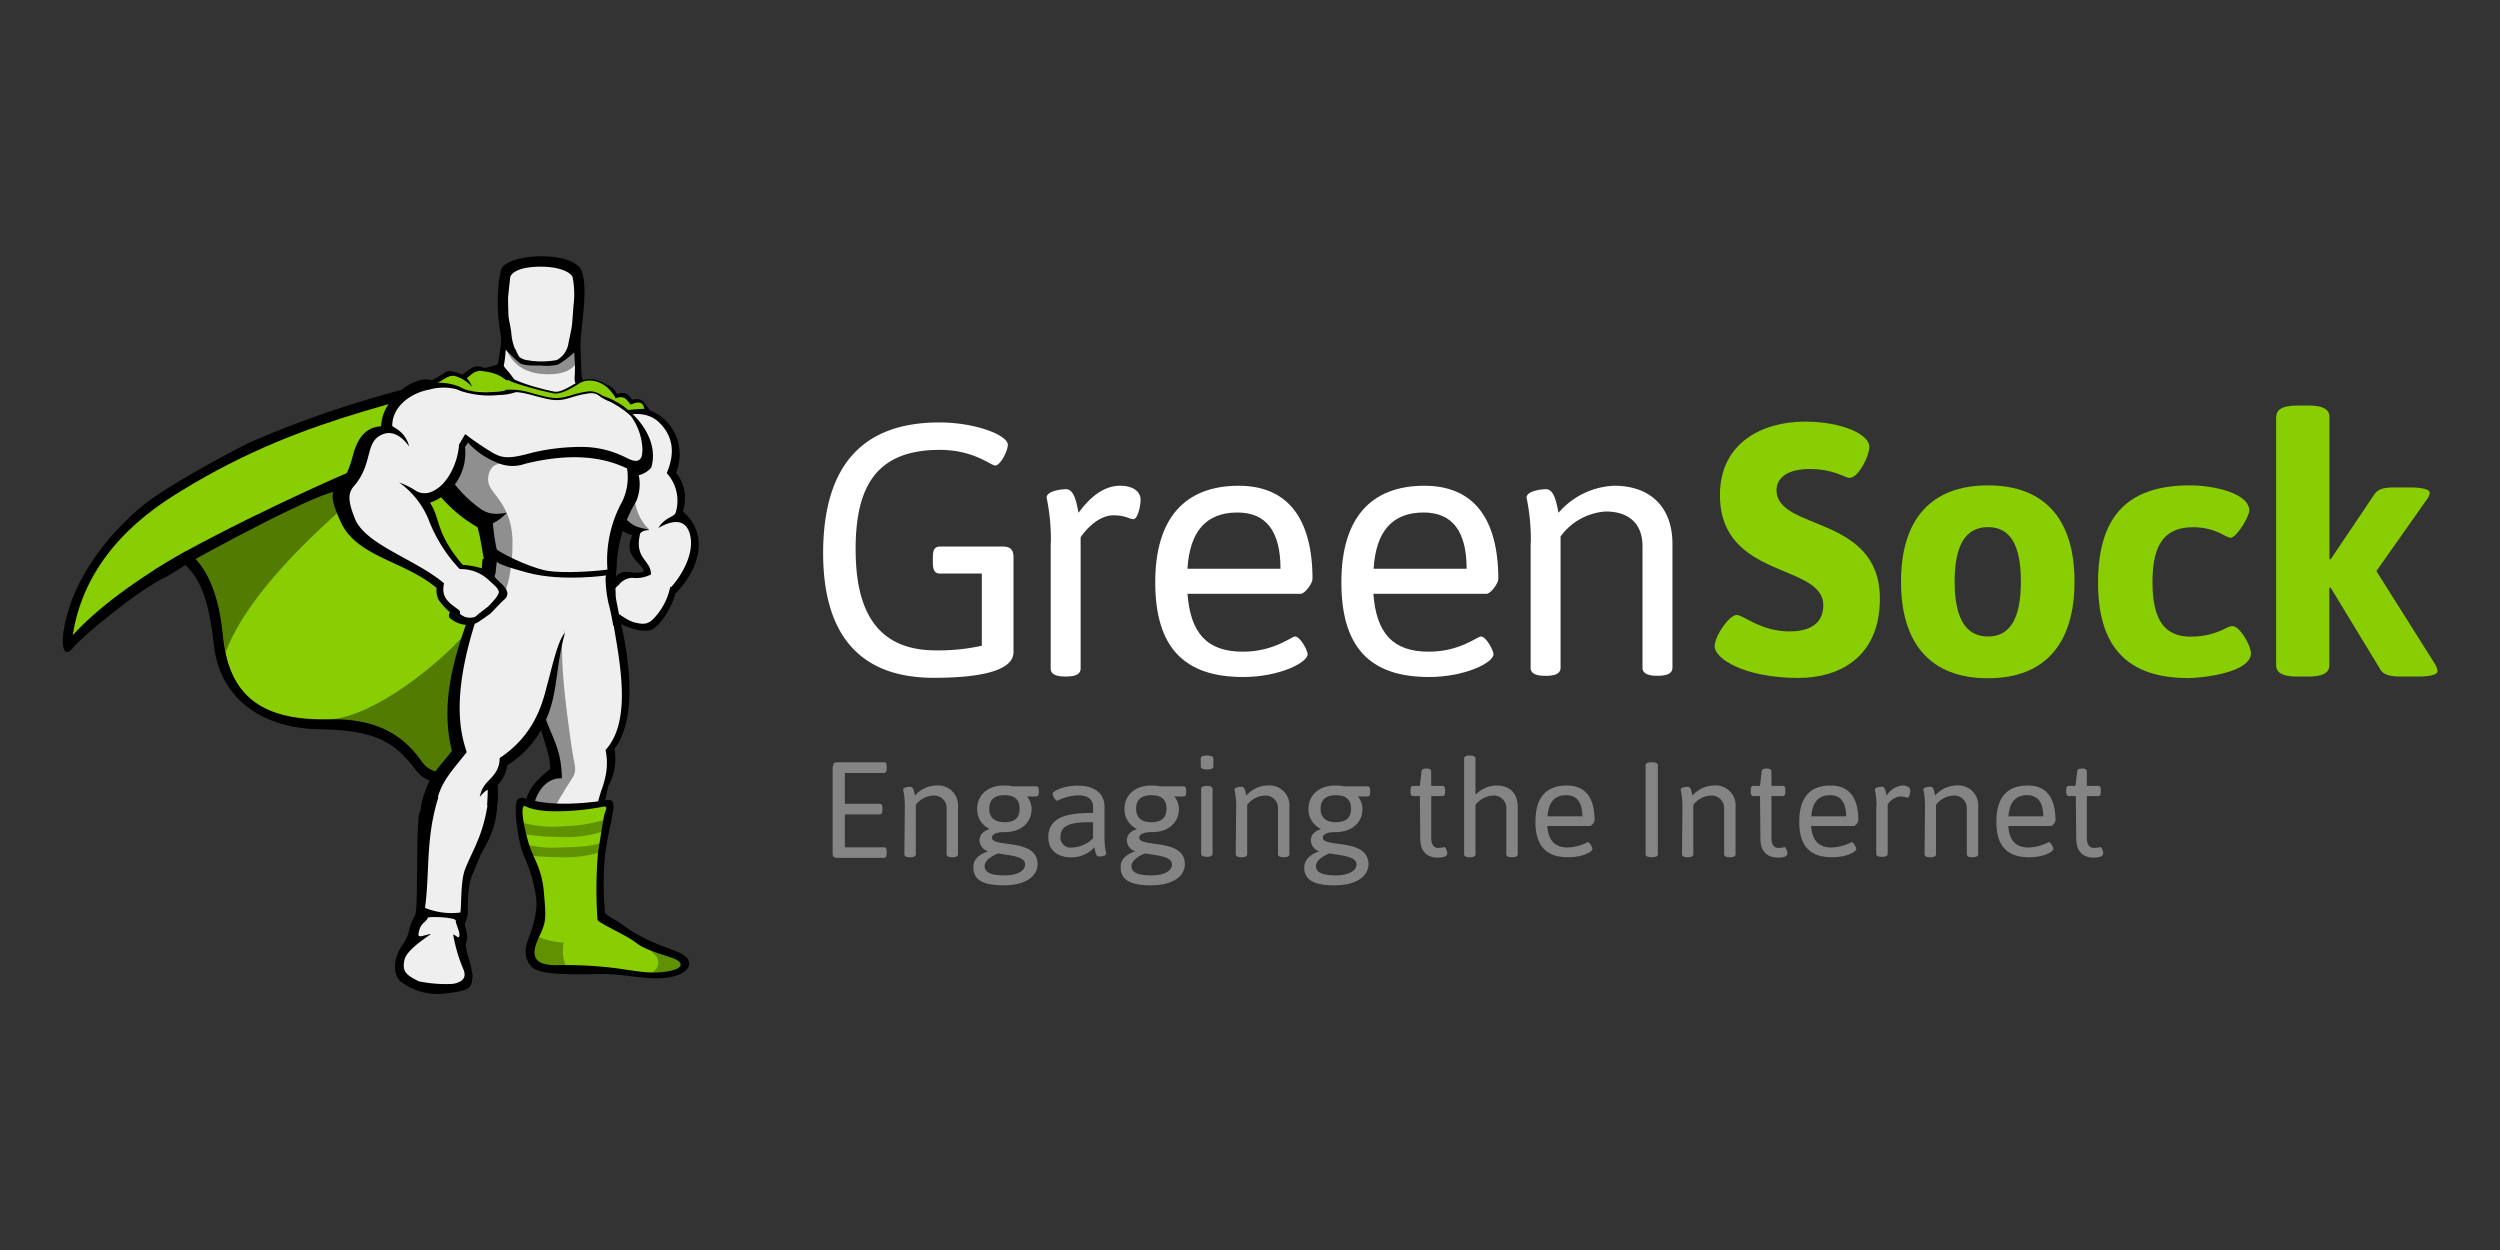 <svg xmlns="http://www.w3.org/2000/svg" width="400" height="200" viewBox="0 0 400 200">
<rect x="0" y="0" width="400" height="200" fill="#333333" stroke="none"/>
<!--
  <g id="Layer_1" data-name="Layer 1">
    <rect width="400" height="200" fill="#262626"/>
  </g>
-->
  <g id="GreenSock">
    <g>
      <g>
        <path d="M133.29,122.64c0-.48.2-.68.68-.68h7.49c.27,0,.41.2.41.68V123c0,.48-.14.68-.41.68h-6.28v4.93h5.61c.27,0,.4.2.4.68v.33c0,.48-.13.68-.4.68h-5.61v5.27h6.28c.27,0,.41.2.41.67v.34c0,.47-.14.68-.41.68H133.9c-.47,0-.68-.21-.68-.68V122.64Z" fill="#848484"/>
        <path d="M144.77,129.05a11.6,11.6,0,0,0-.27-2.7c0-.4.88-.47,1.15-.47.54,0,.61.88.74,1.42a4.59,4.59,0,0,1,3.38-1.62,3.2,3.2,0,0,1,3.51,3.51v7.49c0,.28-.27.48-.88.48h-.06c-.61,0-.88-.2-.88-.48v-7.29a2,2,0,0,0-2.23-2.09,3.68,3.68,0,0,0-2.7,1.48v7.9c0,.28-.27.48-.88.48h-.07c-.61,0-.88-.2-.88-.48l.07-7.63Z" fill="#848484"/>
        <path d="M158.08,136.21a1.87,1.87,0,0,1-1.35-1.75c0-1.08.87-1.56,1.62-1.83a3.41,3.41,0,0,1-2-3.24c0-2,1.48-3.71,4.32-3.71a8.29,8.29,0,0,1,1.42.13h3.71c.27,0,.41.2.41.68v.27c0,.47-.14.67-.41.67h-1.48a3.29,3.29,0,0,1,.74,2c0,2-1.49,3.71-4.32,3.71h-.2c-.54,0-1.83.14-1.83.88,0,1.69,7.3,0,7.3,4.26,0,1.89-1.89,3.37-5.41,3.37-2.83,0-4.86-.6-4.86-2.83C155.65,137.56,156.66,136.69,158.08,136.21Zm2.7,3.85c2,0,3.24-.74,3.24-1.75,0-1.29-2.3-1.42-4.32-1.76-.88.34-2.16,1.08-2.16,2C157.54,139.79,159,140.06,160.78,140.06Zm2.36-10.67c0-1.69-1.08-2.16-2.43-2.16s-2.43.54-2.43,2.16,1.08,2.16,2.43,2.16S163.14,131.08,163.14,129.39Z" fill="#848484"/>
        <path d="M174.89,130.07v-1c0-.94-.6-1.82-2.36-1.82a8.11,8.11,0,0,0-3.38.88c-.27,0-.74-.81-.74-1.08,0-.54,1.89-1.35,4.05-1.35,2.7,0,4.26,1.28,4.26,3.37v4.8a11.6,11.6,0,0,0,.27,2.7c0,.41-.88.47-1.15.47-.54,0-.61-.87-.74-1.48a4.88,4.88,0,0,1-3.65,1.62c-2.09,0-3.72-1-3.72-3.24C167.73,130.34,171.65,130.07,174.89,130.07Zm-3.37,5.53a4.91,4.91,0,0,0,3.37-1.48v-2.57c-2.23,0-5.2,0-5.2,2.23A1.61,1.61,0,0,0,171.52,135.6Z" fill="#848484"/>
        <path d="M181.65,136.21a1.87,1.87,0,0,1-1.35-1.75c0-1.08.87-1.56,1.62-1.83a3.41,3.41,0,0,1-2-3.24c0-2,1.48-3.71,4.32-3.71a8.29,8.29,0,0,1,1.42.13h3.71c.27,0,.41.2.41.68v.27c0,.47-.14.67-.41.67h-1.48a3.29,3.29,0,0,1,.74,2c0,2-1.48,3.71-4.32,3.71h-.2c-.54,0-1.83.14-1.83.88,0,1.69,7.3,0,7.3,4.26,0,1.89-1.89,3.37-5.41,3.37-2.83,0-4.86-.6-4.86-2.83C179.22,137.56,180.16,136.69,181.65,136.21Zm2.63,3.85c2,0,3.24-.74,3.24-1.75,0-1.29-2.29-1.42-4.32-1.76-.88.34-2.16,1.08-2.16,2C181,139.79,182.52,140.06,184.28,140.06Zm2.36-10.67c0-1.69-1.08-2.16-2.43-2.16s-2.43.54-2.43,2.16,1.08,2.16,2.43,2.16S186.64,131.08,186.64,129.39Z" fill="#848484"/>
        <path d="M192.12,122.64v-1.29c0-.27.27-.47.87-.47h.27c.61,0,.88.2.88.47v1.29c0,.27-.27.47-.88.47H193C192.39,123.11,192.12,122.91,192.12,122.64Zm.06,3.58c0-.27.27-.48.88-.48h.07c.61,0,.88.21.88.48v10.4c0,.27-.27.47-.88.47h-.07c-.61,0-.88-.2-.88-.47Z" fill="#848484"/>
        <path d="M197.79,129.05a11.6,11.6,0,0,0-.27-2.7c0-.4.88-.47,1.15-.47.54,0,.6.88.74,1.42a4.59,4.59,0,0,1,3.38-1.62,3.2,3.2,0,0,1,3.51,3.51v7.49c0,.28-.27.48-.88.48h-.07c-.6,0-.87-.2-.87-.48v-7.29a2,2,0,0,0-2.23-2.09,3.68,3.68,0,0,0-2.7,1.48v7.9c0,.28-.27.48-.88.48h-.07c-.61,0-.88-.2-.88-.48l.07-7.63Z" fill="#848484"/>
        <path d="M211.09,136.21a1.87,1.87,0,0,1-1.35-1.75c0-1.08.88-1.56,1.62-1.83a3.42,3.42,0,0,1-2-3.24c0-2,1.48-3.71,4.32-3.71a8.29,8.29,0,0,1,1.42.13h3.71c.27,0,.41.2.41.68v.27c0,.47-.14.67-.41.67h-1.55a3.29,3.29,0,0,1,.74,2c0,2-1.49,3.71-4.32,3.71h-.21c-.54,0-1.82.14-1.82.88,0,1.69,7.3,0,7.3,4.26,0,1.89-1.9,3.37-5.41,3.37-2.83,0-4.86-.6-4.86-2.83C208.66,137.56,209.67,136.69,211.09,136.21Zm2.71,3.85c1.95,0,3.24-.74,3.24-1.75,0-1.29-2.3-1.42-4.33-1.76-.87.34-2.16,1.08-2.16,2C210.55,139.79,212,140.06,213.8,140.06Zm2.36-10.67c0-1.69-1.08-2.16-2.43-2.16s-2.43.54-2.43,2.16,1.08,2.16,2.43,2.16S216.16,131.08,216.16,129.39Z" fill="#848484"/>
        <path d="M227.17,127.37h-1.08c-.27,0-.41-.21-.41-.68v-.27c0-.47.14-.68.41-.68h1.08l.27-2.29c0-.27.2-.48.67-.48h.21c.47,0,.67.21.67.48v2.29h1.82c.27,0,.41.21.41.68v.27c0,.47-.14.68-.41.68H229v6.68c0,1.28.54,1.62,1.15,1.62a4.81,4.81,0,0,0,.94-.13c.27,0,.48.81.48,1,0,.61-1,.68-1.56.68-1.08,0-2.77-.48-2.77-3l-.06-6.88Z" fill="#848484"/>
        <path d="M234.26,121.35c0-.27.27-.47.88-.47h.06c.61,0,.88.2.88.47v5.81a4.76,4.76,0,0,1,3.31-1.48c1.42,0,3.45.54,3.45,3.51v7.5c0,.27-.27.47-.88.47h-.07c-.61,0-.88-.2-.88-.47v-7.3a2,2,0,0,0-2.23-2.09,3.76,3.76,0,0,0-2.7,1.48v7.91c0,.27-.27.47-.88.47h-.06c-.61,0-.88-.2-.88-.47V121.35Z" fill="#848484"/>
        <path d="M250.67,125.68c3,0,4.46,1.95,4.46,5.6,0,.27-.47.88-.75.88h-6.82c.21,2.36,1.22,3.44,3.31,3.44a7.51,7.51,0,0,0,3.18-.87c.27,0,.74.81.74,1.08,0,.54-1.69,1.35-3.85,1.35-3.58,0-5.27-1.83-5.27-5.68S247.36,125.68,250.67,125.68Zm2.5,4.93c0-2.23-.88-3.38-2.57-3.38-1.89,0-2.83,1.15-3,3.38Z" fill="#848484"/>
        <path d="M263.3,122.43c0-.27.27-.47.88-.47h.2c.61,0,.88.2.88.47v14.26c0,.27-.27.47-.88.47h-.2c-.61,0-.88-.2-.88-.47Z" fill="#848484"/>
        <path d="M269.18,129.05a11.6,11.6,0,0,0-.27-2.7c0-.4.87-.47,1.14-.47.54,0,.61.88.75,1.42a4.57,4.57,0,0,1,3.37-1.62,3.2,3.2,0,0,1,3.52,3.51v7.49c0,.28-.27.48-.88.48h-.07c-.61,0-.88-.2-.88-.48v-7.29a2,2,0,0,0-2.23-2.09,3.72,3.72,0,0,0-2.7,1.48v7.9c0,.28-.27.48-.88.48H270c-.61,0-.88-.2-.88-.48l.07-7.63Z" fill="#848484"/>
        <path d="M281.6,127.37h-1.08c-.27,0-.4-.21-.4-.68v-.27c0-.47.13-.68.4-.68h1.08l.27-2.29c0-.27.27-.48.68-.48h.2c.47,0,.68.21.68.48v2.29h1.82c.27,0,.4.21.4.68v.27c0,.47-.13.68-.4.68h-1.82v6.68c0,1.28.54,1.62,1.14,1.62a5,5,0,0,0,.95-.13c.27,0,.47.81.47,1,0,.61-1,.68-1.55.68-1.08,0-2.77-.48-2.77-3l-.07-6.88Z" fill="#848484"/>
        <path d="M292.88,125.68c3,0,4.46,1.95,4.46,5.6,0,.27-.47.88-.74.88h-6.83c.21,2.36,1.22,3.44,3.31,3.44a7.45,7.45,0,0,0,3.18-.87c.27,0,.74.81.74,1.08,0,.54-1.69,1.35-3.85,1.35-3.58,0-5.27-1.83-5.27-5.68S289.57,125.68,292.88,125.68Zm2.5,4.93c0-2.23-.88-3.38-2.57-3.38-1.89,0-2.83,1.15-3,3.38Z" fill="#848484"/>
        <path d="M300.24,129.05a11.6,11.6,0,0,0-.27-2.7c0-.4.88-.47,1.15-.47.54,0,.61.88.74,1.42a3.35,3.35,0,0,1,2.5-1.62c.81,0,1.29.33,1.29.81s-.21,1.14-.41,1.14a6,6,0,0,0-1.21-.2,2.77,2.77,0,0,0-2,1.29v7.9c0,.27-.27.47-.88.47h-.07c-.61,0-.88-.2-.88-.47v-7.57Z" fill="#848484"/>
        <path d="M308,129.05a11.6,11.6,0,0,0-.27-2.7c0-.4.88-.47,1.15-.47.54,0,.61.88.74,1.42a4.59,4.59,0,0,1,3.38-1.62,3.2,3.2,0,0,1,3.51,3.51v7.49c0,.28-.27.48-.88.48h-.07c-.6,0-.87-.2-.87-.48v-7.29a2,2,0,0,0-2.23-2.09,3.68,3.68,0,0,0-2.7,1.48v7.9c0,.28-.27.48-.88.48h-.07c-.61,0-.88-.2-.88-.48l.07-7.63Z" fill="#848484"/>
        <path d="M324.42,125.68c3,0,4.46,1.95,4.46,5.6,0,.27-.47.88-.74.88h-6.82c.2,2.36,1.21,3.44,3.3,3.44a7.45,7.45,0,0,0,3.18-.87c.27,0,.74.81.74,1.08,0,.54-1.69,1.35-3.85,1.35-3.58,0-5.27-1.83-5.27-5.68S321.11,125.68,324.42,125.68Zm2.5,4.93c0-2.23-.88-3.38-2.57-3.38-1.89,0-2.83,1.15-3,3.38Z" fill="#848484"/>
        <path d="M332.12,127.37H331c-.27,0-.41-.21-.41-.68v-.27c0-.47.14-.68.41-.68h1.08l.27-2.29c0-.27.2-.48.68-.48h.2c.47,0,.67.21.67.48v2.29h1.83c.27,0,.4.21.4.68v.27c0,.47-.13.68-.4.68h-1.83v6.68c0,1.28.54,1.62,1.15,1.62a5.12,5.12,0,0,0,1-.13c.27,0,.47.81.47,1,0,.61-1,.68-1.55.68-1.08,0-2.77-.48-2.77-3l-.07-6.88Z" fill="#848484"/>
      </g>
      <g>
        <path d="M150.31,67.59c5.67,0,10.94,2,10.94,3.58,0,1-1.21,3.31-2,3.31s-3.38-2.5-8.91-2.5c-10.13,0-13.44,5.88-13.44,15.88,0,8.77,2.63,16.2,12.83,16.2a32.15,32.15,0,0,0,7.36-.74V91.77h-6.69c-.81,0-1.14-.54-1.14-1.69v-.94c0-1.22.33-1.69,1.14-1.69h10.07c1.21,0,1.69.54,1.69,1.69v15.19c0,3.25-6.22,4.12-12.77,4.12-11.41,0-17.69-6.41-17.69-20C131.74,74.08,138.36,67.59,150.31,67.59Z" fill="#fff"/>
        <path d="M168.14,86.84a33.2,33.2,0,0,0-.68-7.22c0-1.08,2.37-1.35,3.11-1.35,1.35,0,1.69,2.29,2,3.78,2-2.77,4.25-4.33,6.62-4.33,2.22,0,3.3,1,3.3,2.23,0,1.08-.47,3.11-1.14,3.11s-1.22-.61-3.18-.61c-3,0-5.27,3.51-5.27,3.51v21c0,.81-.67,1.28-2.29,1.28h-.2c-1.63,0-2.3-.47-2.3-1.28V86.84Z" fill="#fff"/>
        <path d="M198.19,77.72C206,77.72,210,82.93,210,92.65c0,.68-1.21,2.36-1.89,2.36H190c.47,6.35,3.18,9.26,8.85,9.26,5,0,7.77-2.43,8.37-2.43.81,0,2,2.22,2,2.83,0,1.35-4.52,3.65-10.33,3.65-9.53,0-14.05-4.86-14.05-15.13C184.82,83.13,189.41,77.72,198.19,77.72ZM204.88,91c0-6-2.3-9-6.89-9-5,0-7.63,3-8,9Z" fill="#fff"/>
        <path d="M227.91,77.72c7.83,0,11.82,5.21,11.82,14.93,0,.68-1.22,2.36-1.89,2.36h-18.1c.47,6.35,3.17,9.26,8.85,9.26,5,0,7.76-2.43,8.37-2.43.81,0,2,2.22,2,2.83,0,1.35-4.53,3.65-10.34,3.65-9.52,0-14-4.86-14-15.13C214.61,83.13,219.13,77.72,227.91,77.72ZM234.66,91c0-6-2.29-9-6.88-9-5,0-7.64,3-8,9Z" fill="#fff"/>
        <path d="M244.93,86.84a33.2,33.2,0,0,0-.68-7.22c0-1.08,2.37-1.35,3.11-1.35,1.35,0,1.69,2.29,2,3.78a12.39,12.39,0,0,1,8.91-4.33c5.88,0,9.32,3.52,9.32,9.26v19.85c0,.81-.67,1.29-2.29,1.29h-.21c-1.62,0-2.29-.48-2.29-1.29V87.38c0-3.51-2.1-5.54-5.88-5.54a9.71,9.71,0,0,0-7.23,4v21c0,.81-.67,1.29-2.29,1.29h-.2c-1.63,0-2.3-.48-2.3-1.29v-20Z" fill="#fff"/>
        <path d="M277.89,98.39c1,0,3.85,2.64,8.44,2.64,2.43,0,5.4-.75,5.4-4.19,0-6.76-16.54-4.12-16.54-17.63,0-8.44,6.89-11.75,13.57-11.75,6.08,0,10.33,2.09,10.33,4,0,1.56-1.75,5-3.17,5-.74,0-2.5-1.42-6.35-1.42-4.45,0-5.33,2.1-5.33,3.38,0,6.55,16.54,3.92,16.54,17.36,0,9.52-6.68,12.69-13,12.69-8.72,0-13.44-3.1-13.44-5.06C274.38,101.7,276.67,98.39,277.89,98.39Z" fill="#88ce02"/>
        <path d="M318.07,77.66c9.12,0,13.85,5.47,13.85,15.4s-4.73,15.46-13.85,15.46-13.91-5.47-13.91-15.46S309,77.66,318.07,77.66Zm5.27,15.4c0-5.74-1.62-8.72-5.27-8.72s-5.33,3-5.33,8.72,1.69,8.78,5.33,8.78S323.34,98.8,323.34,93.06Z" fill="#88ce02"/>
        <path d="M350.36,77.66c4.05,0,9.52,1.35,9.52,4,0,1.08-2.09,4.39-3,4.39a4.34,4.34,0,0,1-1-.4,10,10,0,0,0-5-1.29c-4.59,0-6.48,2.84-6.48,8.72s1.75,8.78,6.14,8.78a12,12,0,0,0,5.61-1.35,3.2,3.2,0,0,1,1-.34c1.28,0,3,3.24,3,4.32,0,3.24-8.17,4-10,4-9.8,0-14.46-5-14.46-15.26S340.09,77.66,350.36,77.66Z" fill="#88ce02"/>
        <path d="M364.2,66.72c0-1.22,1-1.83,3.45-1.83h1.62c2.43,0,3.44.61,3.44,1.83V89.41l.2.07,7-10.4c.68-1,1.82-1.09,3.51-1.09h2.1c2.16,0,3.24.34,3.24.88a2.47,2.47,0,0,1-.54,1.15l-8,11.35,9.32,14.79a3.14,3.14,0,0,1,.47,1.21c0,.54-1,.88-3.24.88h-2.43c-1.69,0-2.91-.2-3.45-1.08l-8-13.17-.2.07v12.36c0,1.21-1,1.82-3.44,1.82h-1.62c-2.44,0-3.45-.61-3.45-1.82V66.72Z" fill="#88ce02"/>
      </g>
      <g>
        <path d="M26,92.58c-3.44,1.62-12.56,8.92-14.32,11.08s-2.36-1.22-.47-6.82c1.49-4.53,5.27-10.67,11.62-15.94,3.71-3,11.89-7.43,16.88-10a168.27,168.27,0,0,1,25.8-8.84c1-.27-1.21,1.68-1.55,2.77C62.17,70,27.12,92,27.12,92Z"/>
        <path d="M75.34,154.52c.61,3.64.07,3.91-3.71,4.39a9.83,9.83,0,0,1-7.57-1.9c-1-.94-1.21-3-.2-4.93.61-1.21,1.22-1.62,1.56-3.1a7.43,7.43,0,0,1,.87-2.3c.27-.47.34-1,.41-4.25s0-9.53.34-12.16,12,1.21,12,1.21-2.77,6.89-3.51,8.58-.68,4.93-.68,5.61a4.58,4.58,0,0,1-.47,2.09c-.2.07.67,1.82.27,2.84S75.28,154,75.34,154.52Z"/>
        <path d="M79.8,51.25c-.41-2.57,0-7.63.54-8.44,1.69-2.3,10.6-2.57,12.5.13.81,1.22.74,4.06.6,5.88s-.6,5.74-.67,7c-.07.95-9.86,2.43-12-.13C80.14,55,79.8,51.25,79.8,51.25Z"/>
        <path d="M99.66,148c4.12,3,7.29,3.52,9.38,4.6s1.56,3.17-2,3.78c-2.84.54-7.3-.54-10.27-.54s-9.59.34-11.35-.88c-2-1.42-1.14-4-1.14-4,.54-1.49,1.89-4.8,1.48-7.5a24.82,24.82,0,0,0-2-6.68c-1-2.5-1.75-8.65-.81-9s.68,0,1.89.27a19.67,19.67,0,0,0,5.2.68,39.87,39.87,0,0,0,6.55-.61c1-.2,1.83-.41,1.49,1.69s-1.35,6-1.42,9.05a48.91,48.91,0,0,0,.14,7.16C97.09,146.55,98.58,147.22,99.66,148Z"/>
        <g>
          <g>
            <path d="M85.2,58c-7.43,6.42-21.81,8.18-43.15,16.42C36.58,76.51,22,82.79,18.48,89.34c11.82-6.82,16.21,2.57,17.15,12.23.88,9.05,5.4,13.77,17,13.5,11.95-.27,15.6,6.69,18.91,14.86C78,98.66,88.24,92.58,94.86,87.25,108.91,75.83,91.62,55.71,85.2,58Z" fill="#88ce02"/>
            <path d="M85.2,58C67.37,64.22,49.75,65.77,29,78.54c-4.93,3-15.33,9.92-17.36,23.09C19.22,93.26,36.71,82.72,58.12,76c10.81-3.38,18.71-5.61,28.3-9.32C85.74,62.39,85.74,60.71,85.2,58Z" fill="#88ce02"/>
          </g>
          <path d="M108,95s-1.28,4.39-3.85,5.81c0,0-1.89.68-5.67-1.42A4.84,4.84,0,0,1,96.62,96a3.15,3.15,0,0,1,1.08-2.37s1.08-1.82,2.36-1.75,3.45.27,4.12-.34S108.1,92.79,108,95Z"/>
          <path d="M80.41,52.53a53.25,53.25,0,0,1-.74,5.61c-.07.4-2.1.61-3.58,1.21,2.83,8.11,19.92,8,22.15,4.06A28.88,28.88,0,0,0,94,61.11c-1-.4-.94-.34-1-2.23s-.2-5.4-.34-6.35S82,51.59,80.41,52.53Z"/>
          <path d="M81.08,52.53s0,2-.2,3.85a15.69,15.69,0,0,1-.27,2.1c-.07.4,2.3,2,3,5.6,3.24,7.23,10.74,3.65,13.85.2a26.44,26.44,0,0,0-4.86-2.56c-1-.41-.55-1.28-.61-3.18s-.34-4.66-.48-5.67S82.7,51.59,81.08,52.53Z" fill="#efefef"/>
          <path d="M80.41,52.53s-.07,1.22-.27,2.64c.88.88,2,2.09,2.9,2.83.61.54,2.1.48,3.45.48a8.11,8.11,0,0,0,2.77-.14,14.19,14.19,0,0,0,3.51-2.9c-.07-1.22-.14-2.37-.2-2.91C92.5,51.59,82,51.59,80.41,52.53Z"/>
          <path d="M86.55,57.67a14.34,14.34,0,0,1-2.49-.21,3.88,3.88,0,0,1-1-.4c-.47-.34-1-.74-1.49-1.15-1.08-.81-1.14-1.28-1.14-1.49a31.41,31.41,0,0,0-.14-7.83s-.47-1.82,2.09-2.3a34,34,0,0,1,4.12-.54,21.52,21.52,0,0,1,4.12.54c2.57.48,2.1,2.3,2.1,2.3a31.41,31.41,0,0,0-.14,7.83c0,.21-.06.68-1.15,1.49a7.62,7.62,0,0,1-2.43,1.55A14.46,14.46,0,0,1,86.55,57.67Z"/>
          <path d="M86.55,42c-4.45,0-5.33,1.21-6.61,2.56-.27.34-.07,2.37.4,6.69H81a8,8,0,0,1-.34-2.63c.07-1.42.34-1.35.14-1.69s-.81-1.08.4-1.76,3.11.54,5.4.61,4.26-1.28,5.47-.61.68,1.35.41,1.76.07.27.14,1.69a8.31,8.31,0,0,1-.34,2.63h.6c.41-4.32.68-6.21.48-6.55C92.16,43.21,91,42.06,86.55,42Z"/>
          <path d="M108,95.22s-1.28,4.12-3.78,5.54c-.54-.27-.47-.68-.94-1.29-.14-.2-.61-.34-.81-.54s-.14-.54-.48-.81-.47-.07-.74-.27-.34-.61-.54-.81-.68-.2-.81-.34c-.34-.33-3.31-.94-3.18-1.62a5.73,5.73,0,0,1,.82-1.75s1.28-1.89,2.56-1.83,2.5.34,3.18-.27S108.17,93.06,108,95.22Z"/>
          <path d="M99.18,65.37s4.26-1,7.16,1.75a7.68,7.68,0,0,1,1.83,8.51,6.56,6.56,0,0,1,1.08,6.21c4.45,3.79,2.5,9.6-1.49,13.44A5.23,5.23,0,0,0,103,91.57c.14-1.35-3.51-2.43-1.82-5.94-2.57-.61-2.5-2.37-2.9-4.53S99.18,65.37,99.18,65.37Z"/>
          <path d="M97.63,67.26s4.93-2.5,7.83.33,2.1,6,1.22,8.11a6.54,6.54,0,0,1,1.42,6.35c-.2.67-1.69.67-2.77,2.43,2.7-1.56,4.39-1.15,5,.81.94,3-1.15,6.68-3,8.71,0-.07-.07-.13-.07-.2a10.3,10.3,0,0,1-2.64,5.13c-1,1.08-1.82.95-3,.68-1.35-.34-1.82-1-3.71-2-1.08-.61-.48-1.35-.48-2a1.41,1.41,0,0,1,.34-.61A5.36,5.36,0,0,1,99,93.6a2.82,2.82,0,0,1,2.16-1.15,5.15,5.15,0,0,0,3-.54h0c0-2.37-2.7-2.43-1.75-6.49.07-.2.4-.54,1.48-.67-1.62-.34-2.36-.41-3.51-1.49a5,5,0,0,1-1.62-2.9C98.31,78.27,97.63,67.26,97.63,67.26Z" fill="#efefef"/>
          <path d="M83.38,63a12.24,12.24,0,0,0-6.48-4.32c-1.15-.34-1.89.61-3,1.28-.34-.2-1.83-.88-2.64-.4a18.8,18.8,0,0,1-2.16,1.28A3.65,3.65,0,0,0,66.7,61a6.64,6.64,0,0,0-3.51,2.63c-.81,2.9,14.31.74,14.31.74Z"/>
          <path d="M83.52,63c-2.17-.74-1.83-3.24-6.62-3.65-1-.06-1.56.68-2.23,1.15a4.34,4.34,0,0,1,.88,1.42,5.72,5.72,0,0,0-2.77-1.76c-1-.2-1.69.55-2.77,1.09a7.4,7.4,0,0,1,.67.94,2.76,2.76,0,0,0-2.9-.34,7.47,7.47,0,0,0-3.85,2.84c-.81,2.9,13.64-.34,13.64-.34Z" fill="#88ce02"/>
          <path d="M96.21,64.08s0-.74-.07-1.42c0-.13-.54-.47-.54-.6l-.13-.14a2.56,2.56,0,0,1,1.89-.27,2.67,2.67,0,0,1,1.35,1.42c1.55-.54,1.69.07,2.43.88,1.62-.34,1.83.27,2.84,1.75a12,12,0,0,0-3.58.21C98.1,66.24,96.21,64,96.21,64.08Z"/>
          <path d="M95.94,63.74s.41-.33.27-.4c.74-.41,1.76-.88,2.23.4,1.55-.54,1.76.21,2.5,1,1.89-.88,2,.2,2.16.67a25.73,25.73,0,0,0-2.7.21C98.1,66,95.87,63.68,95.94,63.74Z" fill="#88ce02"/>
          <path d="M73,62.06a21.38,21.38,0,0,0,7.09,1.14c3.24-.27,8.78-.54,11.75,1.22a11.41,11.41,0,0,1,5.88-.34c2.83.74,8,5.61,6.48,10.74a3.94,3.94,0,0,1-2,1.22,7,7,0,0,1-.41,4.18,21.56,21.56,0,0,0-3.11,10.2h0c-.06.81-.2,2.5-.33,3.31-5.27-.2-13.38-2.16-21.35-2,.07-.88.14-1.42.21-2.3h.2c-.41-2.23-.54-3.38-1-5.07a22.43,22.43,0,0,1-7.56-7.09C66.63,73.67,73,62.06,73,62.06Z"/>
          <path d="M99.05,98.53s4.19,15-.74,21.27a9,9,0,0,1-1,6c-.27,1.35-.61,2.57-.81,3.92-.88,5.6-2.36,8-2.77,17l-4-.07s-.47-6.48-1.89-9.92c-.81-2-4-4.6-3.85-7.23.13-2,.54-3.72,4-6.42.27-3.91-3.64-7.63-3-22.22Z"/>
          <path d="M97.83,97.92c1.08,6.89,3.58,17.09-.94,22.08a10.06,10.06,0,0,1,.06,3.85,15.23,15.23,0,0,1-.74,2.64,24.93,24.93,0,0,0-1.15,5.4c-.87,5.61-.87,5.88-1.28,14.86l-4-.07s-.47-6.48-1.89-9.93c-.81-2-2.5-3.64-2.64-6.28-.13-2,1.29-6.08,4.66-5.94-.2-8.17-4-6.55-5-23.57Z" fill="#efefef"/>
          <path d="M73,62.06a16,16,0,0,0,3.11.6A40.4,40.4,0,0,0,81,62.6c3.24-.27,7.83-.61,10.87,1.14a10.39,10.39,0,0,1,3.51-.4,18.8,18.8,0,0,1,2.57,1c3,.75,5.81,5.68,4.52,10.13-.13.34-1.08,0-2.16.34a9,9,0,0,1-.74,5.4,19.52,19.52,0,0,0-2.37,11C90.13,90.83,87,90.35,79.94,90a41,41,0,0,1-1.09-6.28,6.77,6.77,0,0,0,2.23-1.69c-2,.34-2.83.2-4-.48a20.06,20.06,0,0,1-4.46-4.25c-.13-.14-.87,2.09-2.56,2.16-.61-.88,2-3.38,1.48-4.32C69.8,71.71,73,62.06,73,62.06Z" fill="#efefef"/>
          <path d="M98.37,92.31s.14,2.43.14,3,.54,2.7.61,3.65c-.75,1.28-4,4.19-9.86,5.27s-13.51-7.9-13.51-7.9c.2-.88.88-3.45,1.35-4.8a2,2,0,0,0,.2-.61C77.91,90.08,98.37,92.31,98.37,92.31Z"/>
          <path d="M96.89,92.52a19.73,19.73,0,0,0,.47,4,34,34,0,0,1,.88,4.53c0,3.91-5.13,3.24-9.46,3.37C83,105.62,78,96.5,78,96.5a38.86,38.86,0,0,1,1.29-4.79h0c.06-.81.2-1.83.27-2.3A171.48,171.48,0,0,1,97,90.22a5.9,5.9,0,0,1-.13,2.3Z" fill="#efefef"/>
          <path d="M90.4,101.23s-3.58-8-14.31-5.61c-2.57,7.23-6,15.54-3.79,24.52-2.23,3-4.79,4.73-4.79,10.33s.27,6.55.27,6.55l7.9.41a23.52,23.52,0,0,0,3.58-6.89,14.72,14.72,0,0,0,.34-4.93,5.36,5.36,0,0,0,1.55-3.17,15.4,15.4,0,0,0,6.08-7C89.32,111,88.78,107.17,90.4,101.23Z"/>
          <path d="M90.4,101.23c-.2-.74-2.9-8-12.9-5.88-5.87,15.67-3.71,22.15-2.83,25-4,5.07-5.81,6.15-5,16.41h5.27c2.43-3.85,3-5.27,3.1-10.33,0-.2-.74.4-1.28,1.08.41-2.09,1.55-2.5,2.43-3.78a4,4,0,0,0,.75-2.43c4.72-3.18,6.48-7.16,7.49-11.28C88.24,107.17,89.19,102.51,90.4,101.23Z" fill="#efefef"/>
          <path d="M73.72,90.35a14.3,14.3,0,0,1,3.45.61,3.57,3.57,0,0,1,2.16,1.56c.61.67,2.09,1.68,1.82,2.7-.13.54-.47.67-.94,1.15-.21.2-1.69,1.82-2,2s-.47.34-.68.47l-1,.68a3.13,3.13,0,0,1-1.89.47,4.48,4.48,0,0,1-2.77-1.21s-.13-.54.14-.81a9.91,9.91,0,0,1-1.83-2A3.46,3.46,0,0,1,70,93.39C70.14,92.79,72.78,91.1,73.72,90.35Z"/>
          <path d="M75.41,156.07l-.2,1.69s-.61.74-5.13.67-5.81-1.48-6.22-2.23l-.27-1.75s.88-1.29,1.08-1.29c1.49.14,6.55,2.17,10.07,2.71C75.07,155.87,75.14,156,75.41,156.07Z"/>
          <path d="M85.2,152.62c0,.75-.06.75-.06,1.49.81.61,2.83.95,6.68.88,5.61-.14,10.81,1.69,17.16.61l.06-1.22-.6-.07L86,152.49Z"/>
          <path d="M90.13,155h1.69c3.65-.14,7.09.67,10.81.88,2-.07,4.39-.54,4.19-2l-19.19-1.62C86.49,153.57,87.36,154.65,90.13,155Z"/>
          <path d="M68.12,126.55c.6.41,4.72,2.84,11.41,2.5-.14,1.29-.07,3.79-3,8.18-1.48,2.16-2.77,5.94-3,10.73.07,1.08.68,2-.13,3.45a38.49,38.49,0,0,0,1.89,3.71c.54,1.08.81,2.3-2.77,2.37s-9.52-.34-8.71-3.18c.4-1.48,1.55-3,1.68-3.64s.14-2.44,1.29-3.65c1-3.38.67-6.62.47-9.66S66.77,129.12,68.12,126.55Z"/>
          <path d="M74.4,71.51c4.79-6.41.74-11.55-7-10-3.11.6-6.21,2.77-6.42,6.68-1,.14-3.3.27-4.45,4.46-.88,3.24-1.35,3.85-2.91,5.47-1,1.15.07,3.51.81,5.2,2.5,5.81,10.2,6.35,15.4,10.74A7.45,7.45,0,0,0,74,90.35c-4.39-5.2-3.44-7.22-5.2-9.92A8.44,8.44,0,0,0,74.4,71.51Z"/>
          <path d="M73.45,71.11c.27-.41.74-1.29,1-1.62.07-.07.81,1.21.88,1.14,1.82-3,2.29-7.29.2-7.7a11.4,11.4,0,0,1-2.1-.54,8.38,8.38,0,0,0-4.72-.06c-3,.54-5.95,2.7-5.95,5.8,0,.21,2.1.81,2.7,3.31-1-1.41-2.76-3-4.86-1.62s-1.08,4.66-4,8c-1,1.15-.88,2.5.2,5.2,1.76,4.26,10.07,6.55,14.59,10.6a6.08,6.08,0,0,0,2.36-2.36A24,24,0,0,1,68.52,83a13.7,13.7,0,0,0-4.66-5.81,12.77,12.77,0,0,1,2.7,1.35,2.68,2.68,0,0,0,2.3.21C71.76,77.72,73.32,73.67,73.45,71.11Z" fill="#efefef"/>
          <path d="M102.83,72.19c-.2,2.56-2.09,1.28-3.11.81a15.63,15.63,0,0,0-6.41-1.49,33.76,33.76,0,0,0-8,.88c-3.65,1-4.73,1-6.35.13a46.94,46.94,0,0,1-4.45-3,2.4,2.4,0,0,0,.6,1.55,12.52,12.52,0,0,0,5.47,3.31A6,6,0,0,0,84,74.21c6-1.48,12.36-1.75,17.69,1.49.27.13,1.22-.27,1.62-.88C103.84,73.94,102.83,72.19,102.83,72.19Z"/>
          <path d="M72.1,97.92a13,13,0,0,1,2,1.15,1.5,1.5,0,0,1-.88-.27,10.18,10.18,0,0,1-1.08-.88Z" fill="#001423"/>
          <path d="M91.62,44.36c-.2-.61-1.69-1.69-5.13-1.69-3.72,0-4.8,1.15-4.87,1.76,0,.2-.27,2.36-.33,3.24,0,0,0,1.08.06,2.7.07,1.08.34,1.69.48,3.11a7.66,7.66,0,0,0,1.28,3.65,3.23,3.23,0,0,0,1,.47,13.72,13.72,0,0,0,5,0A3.67,3.67,0,0,0,90.94,55c.27-1.41.54-2.43.61-3.3s.2-2.84.27-3.38A14.26,14.26,0,0,0,91.62,44.36Z" fill="#efefef"/>
          <path d="M84.53,127.84s3.58,1.55,12.43.2c0,0-2.5,12.56-1.36,18.84,0,0,1.15,1.62,9.66,4.73,0,0,3.78.95,3.65,2.84,0,0,.13.4-4.46.27s-8.91-.95-12-.95-6.28.14-6.82-.74.13-2.9,1-4.12.67-2.23.61-4.53C87.09,138.37,82.5,132.16,84.53,127.84Z"/>
          <path d="M83.78,129c-.47.67.07,3.24.75,5.74s2.16,4,2.5,8.1.4,4.59-.75,7-1.48,4.52,2.5,4.59a65,65,0,0,1,10.2.54c4,.61,5.47.81,7.7.47s2.7-1.08,1.76-1.75-4.87-1.42-6.56-2.77-6.21-3.24-6.28-3.78a69.84,69.84,0,0,1,.07-10.61c.34-2.16.81-5.27,1-6.08s.81-1.62-.34-1.35a39.19,39.19,0,0,1-8.71.68C84.33,129.53,84,128.78,83.78,129Z" fill="#88ce02"/>
          <path d="M86.08,149.86a10.82,10.82,0,0,0,4.12.94,6.31,6.31,0,0,0,.27,3.58c.74,1.35-5.4.54-5.4.54l-.27-4.79Z" opacity="0.3" style="isolation: isolate"/>
          <path d="M104,155.66a1.68,1.68,0,0,0,.94-2.7c-.94-1.15-1.75-1.35-.54-1.42s5.68,2.64,5.68,2.64l-2.3,2.09Z" opacity="0.3" style="isolation: isolate"/>
          <path d="M83.58,131.62a18.29,18.29,0,0,0,6,.61,27.51,27.51,0,0,0,7-1c2-.67,1.15.75,1.15.75l-1.08,1a19.35,19.35,0,0,1-6.76.95c-4.93-.07-6.41-.61-6.41-.61Z" opacity="0.3" style="isolation: isolate"/>
          <path d="M83.72,135a18.21,18.21,0,0,0,5.94.6c2-.06,4.73-.06,6.69-.81.81-.27.33.88.33.88l-.33.61a20.75,20.75,0,0,1-6.76.88c-4.93-.07-5.81-.48-5.81-.48Z" opacity="0.3" style="isolation: isolate"/>
          <path d="M84.53,127.84a25.35,25.35,0,0,0,12.49.67s-2.56,12.09-1.42,18.31c0,0,1.15,1.62,9.66,4.72,0,0,3.78,1,3.65,2.84,0,0,.13.41-4.46.27s-8.91-1-12-1-6.28.14-6.82-.74.13-2.9,1-4.12.67-2.23.61-4.52C87.09,138.37,82.5,132.16,84.53,127.84Z" fill-opacity="0"/>
          <path d="M84.53,127.84a25.91,25.91,0,0,0,12.49.61s-2.56,12.15-1.42,18.37c0,0,1.15,1.62,9.66,4.72,0,0,3.78,1,3.65,2.84,0,0,.13.41-4.46.27s-9-1.42-12-1c-3.18.54-6.28.34-6.82-.74-.48-.88.13-2.9,1-4.12s.67-2.23.61-4.52C87.09,138.37,82.5,132.16,84.53,127.84Z" fill-opacity="0"/>
          <path d="M79.26,87.65c0,.48,5.27,3.11,8.17,3.65s9,0,9.93-.2l-.14.94s-7.22,1.08-12.76-.4-4.93-1.83-4.93-1.83Z"/>
          <g>
            <path d="M68,145.26a11.29,11.29,0,0,0,5.61.75c.27-.07,0-4.66.74-6.76,1.08-2.9,2.84-5.27,3.65-10.4a42.38,42.38,0,0,1-7.77-1.55C68.05,133.92,68.79,139.59,68,145.26Z" fill="#efefef"/>
            <path d="M72.51,149.52c.47.13.81.67.94.34.27-.61-.47-1.76-.54-2.57v-.07c-.61-.54-4.73-.61-4.46-.34-.47.88-1.21.75-1.48,2.5-.14.88.94.14,2,.07-1.83,1.22-3.92,2.77-4.26,4.12-.4,1.89.27,2.43,2.3,3.44a21.46,21.46,0,0,0,5.47.41c1.82-.34,2.16-1.22,1.62-2.43A24.53,24.53,0,0,1,72.51,149.52Z" fill="#efefef"/>
          </g>
          <path d="M73.25,61.79c2.23,1.28,5.33.94,6.48.87.27,0,3-.47,3.11-.4s.27.27.27.27a8.7,8.7,0,0,1-3.31.67,14.49,14.49,0,0,1-6.15-.67C72,61.79,73.25,61.79,73.25,61.79Z"/>
          <path d="M96.21,63.07c.41.27,3,1.28,4.19,2.5s.47,1,.27.74a16.1,16.1,0,0,0-3.17-2.09,5.91,5.91,0,0,1-1.83-1.08C95.67,63,96.21,63.07,96.21,63.07Z"/>
          <path d="M72.91,91.1a6.58,6.58,0,0,1,5.27,1.69c.67.67,1.76,1.41,1.62,2.09A3.69,3.69,0,0,1,79.06,96a13.3,13.3,0,0,1-1,1.08c-.27.2-1.21.94-1.41,1.08s-.48.47-.68.54a2.32,2.32,0,0,1-2.09-.27c-.68-.34.13-.41-.61-.95-1.82-1.28-2.84-2.16-2.09-4.66C71.22,92.38,72,91.84,72.91,91.1Z" fill="#efefef"/>
        </g>
        <path d="M55.69,75.63c-6.08,2.43-21.55,10.13-25.93,12.5h0c3.64,2.29,5.33,7.83,5.87,13.44.07.54.14,1,.2,1.55a6.23,6.23,0,0,0,.21,1,.43.43,0,0,0,.06.27c4-10.87,18.24-22.35,18.78-23.23.27-.41-.34-2.16.61-3.85C56.7,75.16,59.07,74.21,55.69,75.63Z" opacity="0.4" style="isolation: isolate"/>
        <path d="M70.14,126.62c3.11-6.21,3.18-12.15,3.11-19.11,0-2.91,2.09-7,1-5.88-4.05,4.53-14.25,13-21.61,13.51C63,114.8,67,120,70.14,126.62Z" opacity="0.4" style="isolation: isolate"/>
        <path d="M23.81,93.87C27.66,91.1,47.58,80.49,52.38,79s3.31-3.38,3.31-3.38S36.24,84,24.62,91.23"/>
        <path d="M80.54,74.35c-1.55-.61-2.77,1.21-2.36,3S82.23,81,82,87.45c-.14,5.27-1.28,7.43-1.28,7.43l-2.57-3.24s-.41-7.3-1.28-8.38-3.65-3-4.73-4.05,1.21-2.36,1.08-4.25,1.15-5.47,1.15-5.47Z" opacity="0.4" style="isolation: isolate"/>
        <path d="M89.93,103.12c-.13,5.06,1,12.56,1.49,16.14s1.08,3.85,0,5.47-2.5,4.12-2.5,4.12l-4.66-.4s3.71-4.73,3.91-5.61-1.89-7.56-1.89-7.56Z" opacity="0.4" style="isolation: isolate"/>
        <path d="M81,55.84a5.94,5.94,0,0,0,3.92,3.65c1.08.41,5.33.95,7-1,.74-.87.27-3.24.27-3.24l-3.85,3.11-5.2-.95-.61-1.55Z" opacity="0.4" style="isolation: isolate"/>
        <path d="M81.35,60.5c1.76,1.15,6.15,2.23,7.37,2.43s3.17-1.28,4.11-1.68,2.77-.75,4.8,1.08c.2.2-.47,1.08-.47,1.08a8.2,8.2,0,0,1-1-.34,3.1,3.1,0,0,0-1.82-.41c-3.38.41-3.92,1.56-6.89.88s-3.71-1.21-6.62-1.08" fill="#88ce02" stroke="#000" stroke-linejoin="round" stroke-width="0.53"/>
        <path d="M80.75,60.71a58.66,58.66,0,0,0,7.76,2.22c1.22.27,3.18-.94,4.12-1.55,1.69-1.08,3.85-.2,4.87.95.67.74.94,1.21.94,1.41s-.81,0-.81,0a8.88,8.88,0,0,1-1.42-.54,3.3,3.3,0,0,0-1.89-.6c-3.38.4-4,1.55-7,.87s-3.64-1.28-6.75-1.08" fill="#88ce02"/>
        <path d="M70.28,123.79c-.14-.14.13-.27,0-.27a3.88,3.88,0,0,1-2.77-1.63c-2.91-4.18-7.16-7-14.86-6.75-11.55.27-16.14-4.46-17-13.51-.47-4.93-1.82-9.72-4.59-12.42l-1.62,1c3.1,2.7,4.12,7.09,4.79,13.1,1.08,9.05,8.38,13.24,16.89,13.37,8.84.14,12,2,15.33,6.42a5.26,5.26,0,0,0,3.24,2.09Z"/>
        <path d="M101.62,80.36a7.69,7.69,0,0,0,1.82,3.92c.47.47.54.6.13.6s-3.37-.13-3.37-.13l-.81-1.42Z" opacity="0.4" style="isolation: isolate"/>
      </g>
    </g>
  </g>
</svg>
